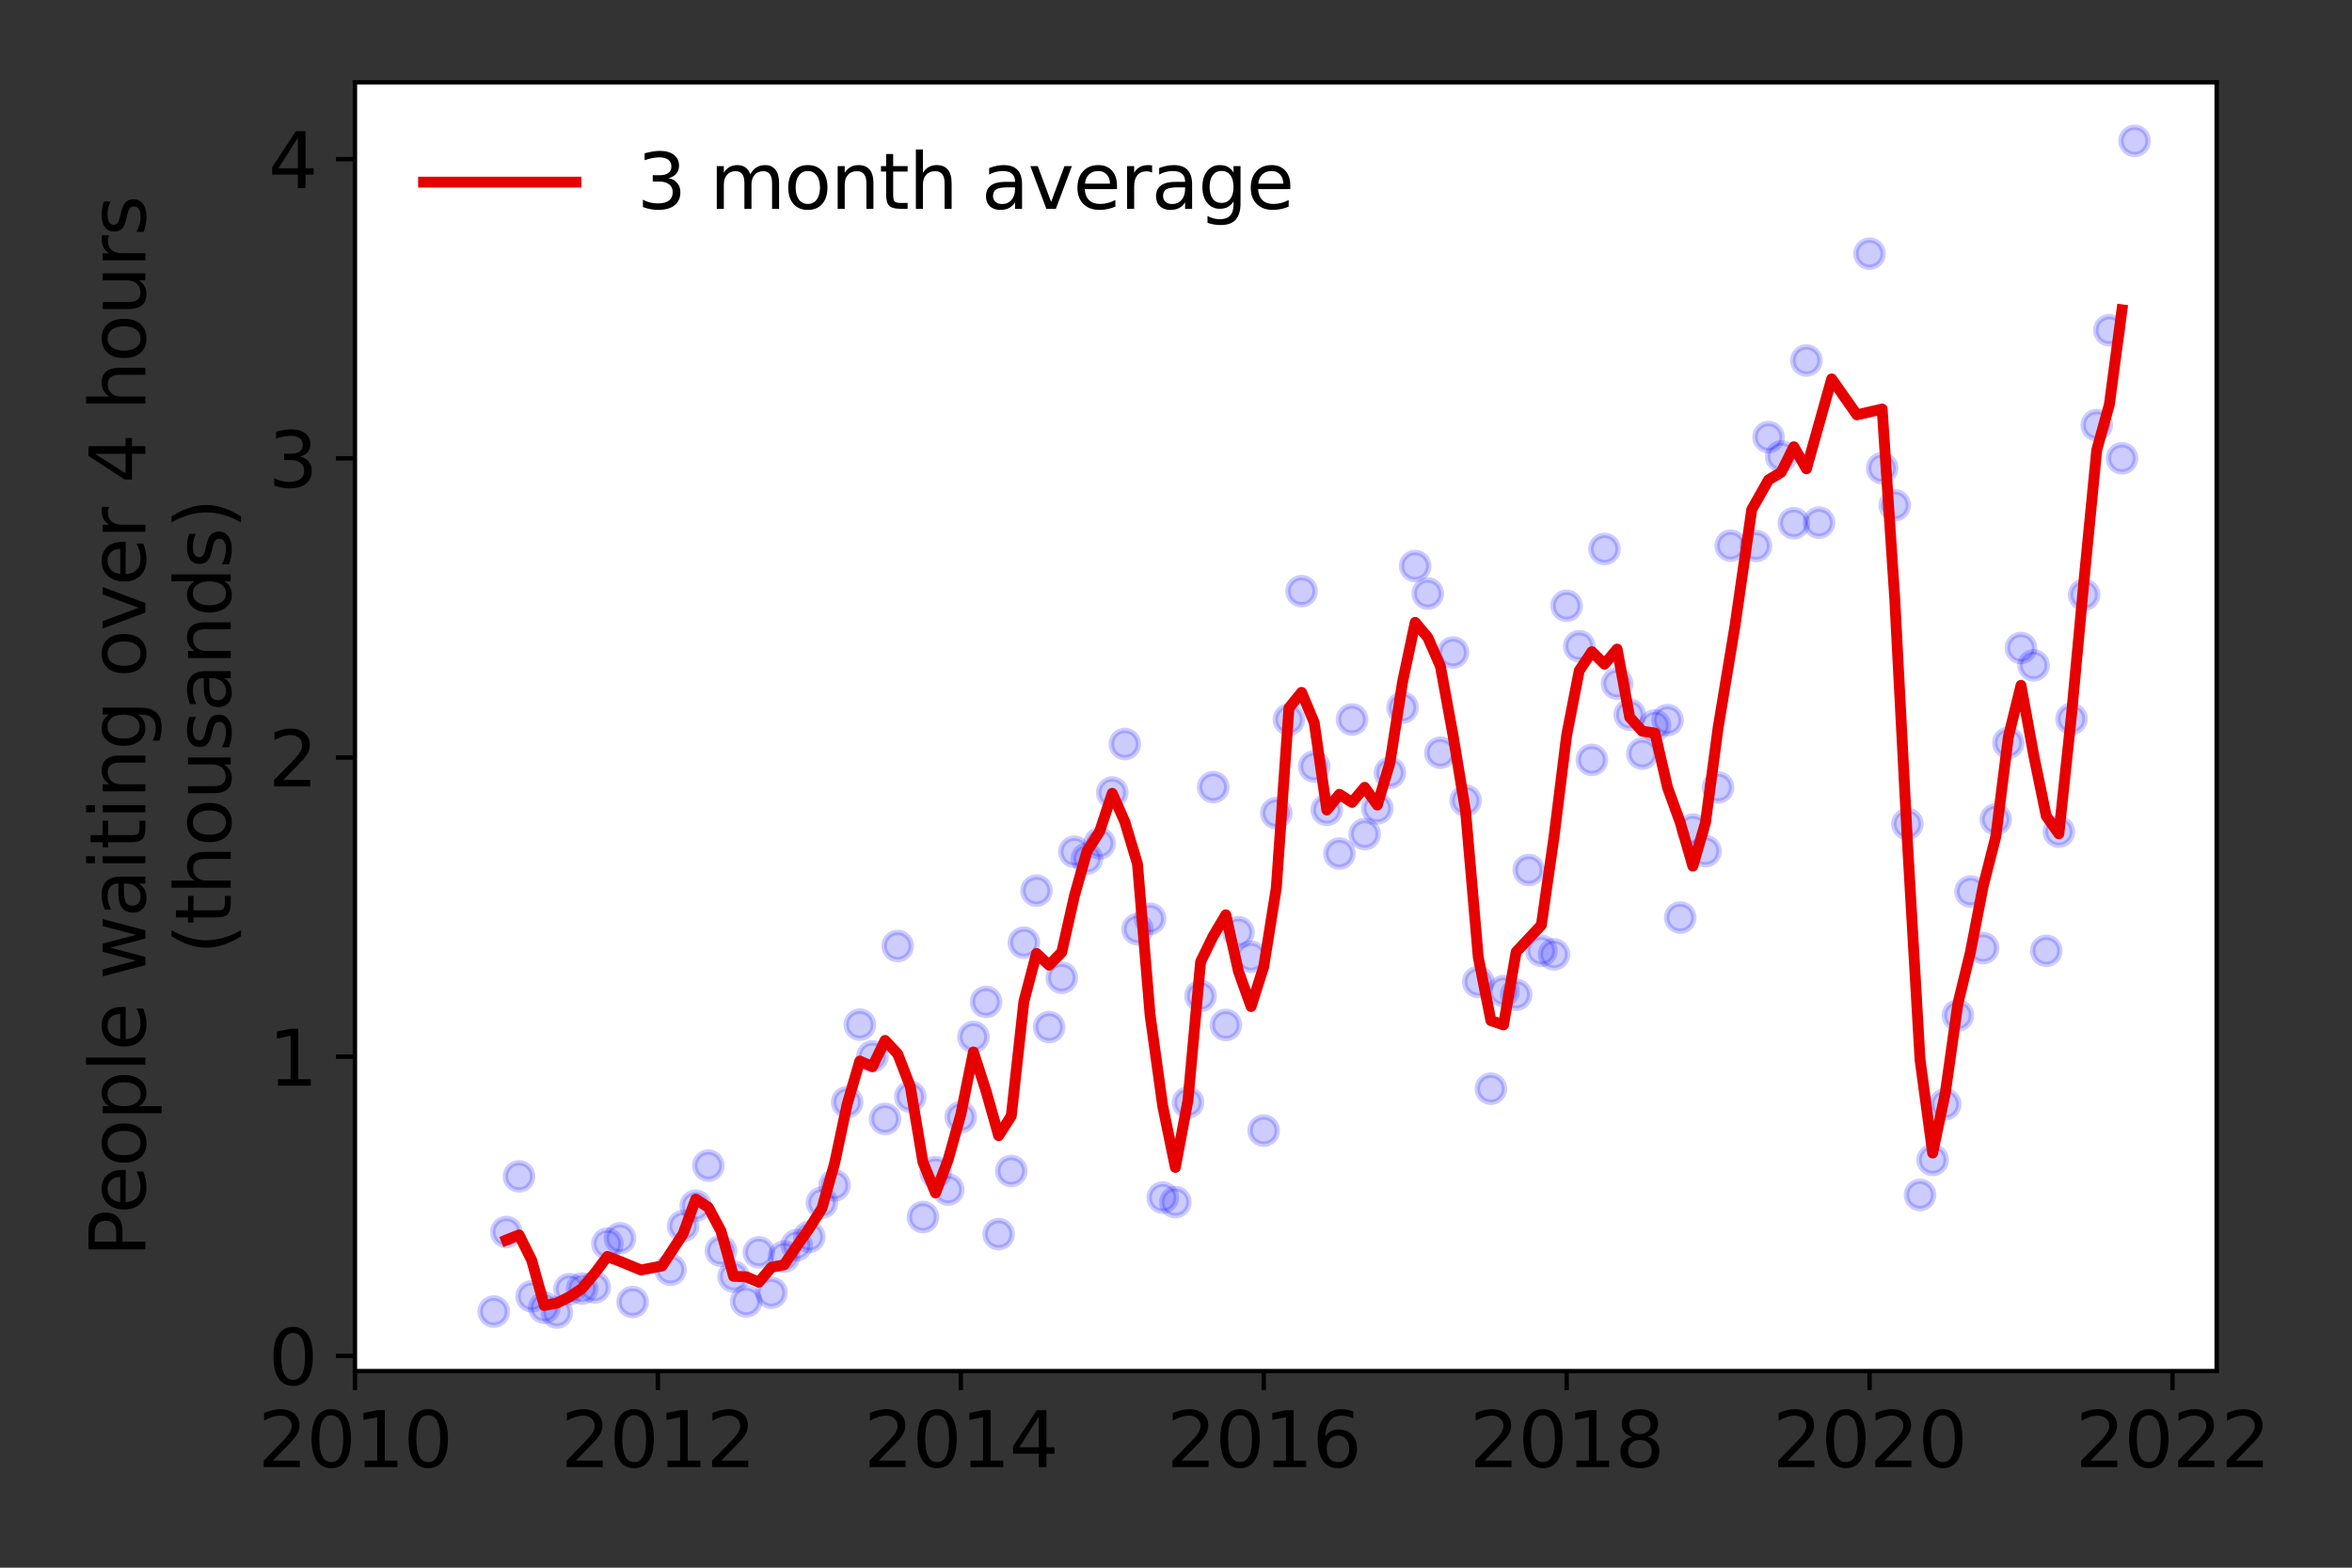 <?xml version="1.0" encoding="utf-8" standalone="no"?>
<!DOCTYPE svg PUBLIC "-//W3C//DTD SVG 1.1//EN"
  "http://www.w3.org/Graphics/SVG/1.1/DTD/svg11.dtd">
<svg height="288pt" version="1.1" viewBox="0 0 432 288" width="432pt" xmlns="http://www.w3.org/2000/svg" xmlns:xlink="http://www.w3.org/1999/xlink">
 <rect x="0" y="0" width="432" height="288" fill="#333333" stroke="none"/>
 <defs>
  <style type="text/css">*{stroke-linecap:butt;stroke-linejoin:round;}</style>
 </defs>
 <g id="figure_1">
  <g id="patch_1">
   <path d="M 0 288 
L 432 288 
L 432 0 
L 0 0 
z
" style="fill:none;"/>
  </g>
  <g id="axes_1">
   <g id="patch_2">
    <path d="M 65.195 251.88 
L 407.137 251.88 
L 407.137 15.12 
L 65.195 15.12 
z
" style="fill:#ffffff;"/>
   </g>
   <g id="matplotlib.axis_1">
    <g id="xtick_1">
     <g id="line2d_1">
      <defs>
       <path d="M 0 0 
L 0 3.5 
" id="mc96a4de706" style="stroke:#000000;stroke-width:0.8;"/>
      </defs>
      <g>
       <use style="stroke:#000000;stroke-width:0.8;" x="65.195" xlink:href="#mc96a4de706" y="251.88"/>
      </g>
     </g>
     <g id="text_1">
      <!-- 2010 -->
      <g transform="translate(47.38 269.518)scale(0.14 -0.14)">
       <defs>
        <path d="M 1228 531 
L 3431 531 
L 3431 0 
L 469 0 
L 469 531 
Q 828 903 1448 1529 
Q 2069 2156 2228 2338 
Q 2531 2678 2651 2914 
Q 2772 3150 2772 3378 
Q 2772 3750 2511 3984 
Q 2250 4219 1831 4219 
Q 1534 4219 1204 4116 
Q 875 4013 500 3803 
L 500 4441 
Q 881 4594 1212 4672 
Q 1544 4750 1819 4750 
Q 2544 4750 2975 4387 
Q 3406 4025 3406 3419 
Q 3406 3131 3298 2873 
Q 3191 2616 2906 2266 
Q 2828 2175 2409 1742 
Q 1991 1309 1228 531 
z
" id="DejaVuSans-32" transform="scale(0.016)"/>
        <path d="M 2034 4250 
Q 1547 4250 1301 3770 
Q 1056 3291 1056 2328 
Q 1056 1369 1301 889 
Q 1547 409 2034 409 
Q 2525 409 2770 889 
Q 3016 1369 3016 2328 
Q 3016 3291 2770 3770 
Q 2525 4250 2034 4250 
z
M 2034 4750 
Q 2819 4750 3233 4129 
Q 3647 3509 3647 2328 
Q 3647 1150 3233 529 
Q 2819 -91 2034 -91 
Q 1250 -91 836 529 
Q 422 1150 422 2328 
Q 422 3509 836 4129 
Q 1250 4750 2034 4750 
z
" id="DejaVuSans-30" transform="scale(0.016)"/>
        <path d="M 794 531 
L 1825 531 
L 1825 4091 
L 703 3866 
L 703 4441 
L 1819 4666 
L 2450 4666 
L 2450 531 
L 3481 531 
L 3481 0 
L 794 0 
L 794 531 
z
" id="DejaVuSans-31" transform="scale(0.016)"/>
       </defs>
       <use xlink:href="#DejaVuSans-32"/>
       <use x="63.623" xlink:href="#DejaVuSans-30"/>
       <use x="127.246" xlink:href="#DejaVuSans-31"/>
       <use x="190.869" xlink:href="#DejaVuSans-30"/>
      </g>
     </g>
    </g>
    <g id="xtick_2">
     <g id="line2d_2">
      <g>
       <use style="stroke:#000000;stroke-width:0.8;" x="120.833" xlink:href="#mc96a4de706" y="251.88"/>
      </g>
     </g>
     <g id="text_2">
      <!-- 2012 -->
      <g transform="translate(103.018 269.518)scale(0.14 -0.14)">
       <use xlink:href="#DejaVuSans-32"/>
       <use x="63.623" xlink:href="#DejaVuSans-30"/>
       <use x="127.246" xlink:href="#DejaVuSans-31"/>
       <use x="190.869" xlink:href="#DejaVuSans-32"/>
      </g>
     </g>
    </g>
    <g id="xtick_3">
     <g id="line2d_3">
      <g>
       <use style="stroke:#000000;stroke-width:0.8;" x="176.471" xlink:href="#mc96a4de706" y="251.88"/>
      </g>
     </g>
     <g id="text_3">
      <!-- 2014 -->
      <g transform="translate(158.656 269.518)scale(0.14 -0.14)">
       <defs>
        <path d="M 2419 4116 
L 825 1625 
L 2419 1625 
L 2419 4116 
z
M 2253 4666 
L 3047 4666 
L 3047 1625 
L 3713 1625 
L 3713 1100 
L 3047 1100 
L 3047 0 
L 2419 0 
L 2419 1100 
L 313 1100 
L 313 1709 
L 2253 4666 
z
" id="DejaVuSans-34" transform="scale(0.016)"/>
       </defs>
       <use xlink:href="#DejaVuSans-32"/>
       <use x="63.623" xlink:href="#DejaVuSans-30"/>
       <use x="127.246" xlink:href="#DejaVuSans-31"/>
       <use x="190.869" xlink:href="#DejaVuSans-34"/>
      </g>
     </g>
    </g>
    <g id="xtick_4">
     <g id="line2d_4">
      <g>
       <use style="stroke:#000000;stroke-width:0.8;" x="232.109" xlink:href="#mc96a4de706" y="251.88"/>
      </g>
     </g>
     <g id="text_4">
      <!-- 2016 -->
      <g transform="translate(214.294 269.518)scale(0.14 -0.14)">
       <defs>
        <path d="M 2113 2584 
Q 1688 2584 1439 2293 
Q 1191 2003 1191 1497 
Q 1191 994 1439 701 
Q 1688 409 2113 409 
Q 2538 409 2786 701 
Q 3034 994 3034 1497 
Q 3034 2003 2786 2293 
Q 2538 2584 2113 2584 
z
M 3366 4563 
L 3366 3988 
Q 3128 4100 2886 4159 
Q 2644 4219 2406 4219 
Q 1781 4219 1451 3797 
Q 1122 3375 1075 2522 
Q 1259 2794 1537 2939 
Q 1816 3084 2150 3084 
Q 2853 3084 3261 2657 
Q 3669 2231 3669 1497 
Q 3669 778 3244 343 
Q 2819 -91 2113 -91 
Q 1303 -91 875 529 
Q 447 1150 447 2328 
Q 447 3434 972 4092 
Q 1497 4750 2381 4750 
Q 2619 4750 2861 4703 
Q 3103 4656 3366 4563 
z
" id="DejaVuSans-36" transform="scale(0.016)"/>
       </defs>
       <use xlink:href="#DejaVuSans-32"/>
       <use x="63.623" xlink:href="#DejaVuSans-30"/>
       <use x="127.246" xlink:href="#DejaVuSans-31"/>
       <use x="190.869" xlink:href="#DejaVuSans-36"/>
      </g>
     </g>
    </g>
    <g id="xtick_5">
     <g id="line2d_5">
      <g>
       <use style="stroke:#000000;stroke-width:0.8;" x="287.747" xlink:href="#mc96a4de706" y="251.88"/>
      </g>
     </g>
     <g id="text_5">
      <!-- 2018 -->
      <g transform="translate(269.932 269.518)scale(0.14 -0.14)">
       <defs>
        <path d="M 2034 2216 
Q 1584 2216 1326 1975 
Q 1069 1734 1069 1313 
Q 1069 891 1326 650 
Q 1584 409 2034 409 
Q 2484 409 2743 651 
Q 3003 894 3003 1313 
Q 3003 1734 2745 1975 
Q 2488 2216 2034 2216 
z
M 1403 2484 
Q 997 2584 770 2862 
Q 544 3141 544 3541 
Q 544 4100 942 4425 
Q 1341 4750 2034 4750 
Q 2731 4750 3128 4425 
Q 3525 4100 3525 3541 
Q 3525 3141 3298 2862 
Q 3072 2584 2669 2484 
Q 3125 2378 3379 2068 
Q 3634 1759 3634 1313 
Q 3634 634 3220 271 
Q 2806 -91 2034 -91 
Q 1263 -91 848 271 
Q 434 634 434 1313 
Q 434 1759 690 2068 
Q 947 2378 1403 2484 
z
M 1172 3481 
Q 1172 3119 1398 2916 
Q 1625 2713 2034 2713 
Q 2441 2713 2670 2916 
Q 2900 3119 2900 3481 
Q 2900 3844 2670 4047 
Q 2441 4250 2034 4250 
Q 1625 4250 1398 4047 
Q 1172 3844 1172 3481 
z
" id="DejaVuSans-38" transform="scale(0.016)"/>
       </defs>
       <use xlink:href="#DejaVuSans-32"/>
       <use x="63.623" xlink:href="#DejaVuSans-30"/>
       <use x="127.246" xlink:href="#DejaVuSans-31"/>
       <use x="190.869" xlink:href="#DejaVuSans-38"/>
      </g>
     </g>
    </g>
    <g id="xtick_6">
     <g id="line2d_6">
      <g>
       <use style="stroke:#000000;stroke-width:0.8;" x="343.385" xlink:href="#mc96a4de706" y="251.88"/>
      </g>
     </g>
     <g id="text_6">
      <!-- 2020 -->
      <g transform="translate(325.57 269.518)scale(0.14 -0.14)">
       <use xlink:href="#DejaVuSans-32"/>
       <use x="63.623" xlink:href="#DejaVuSans-30"/>
       <use x="127.246" xlink:href="#DejaVuSans-32"/>
       <use x="190.869" xlink:href="#DejaVuSans-30"/>
      </g>
     </g>
    </g>
    <g id="xtick_7">
     <g id="line2d_7">
      <g>
       <use style="stroke:#000000;stroke-width:0.8;" x="399.023" xlink:href="#mc96a4de706" y="251.88"/>
      </g>
     </g>
     <g id="text_7">
      <!-- 2022 -->
      <g transform="translate(381.208 269.518)scale(0.14 -0.14)">
       <use xlink:href="#DejaVuSans-32"/>
       <use x="63.623" xlink:href="#DejaVuSans-30"/>
       <use x="127.246" xlink:href="#DejaVuSans-32"/>
       <use x="190.869" xlink:href="#DejaVuSans-32"/>
      </g>
     </g>
    </g>
   </g>
   <g id="matplotlib.axis_2">
    <g id="ytick_1">
     <g id="line2d_8">
      <defs>
       <path d="M 0 0 
L -3.5 0 
" id="m3f3f9d0e1a" style="stroke:#000000;stroke-width:0.8;"/>
      </defs>
      <g>
       <use style="stroke:#000000;stroke-width:0.8;" x="65.195" xlink:href="#m3f3f9d0e1a" y="249.088"/>
      </g>
     </g>
     <g id="text_8">
      <!-- 0 -->
      <g transform="translate(49.288 254.407)scale(0.14 -0.14)">
       <use xlink:href="#DejaVuSans-30"/>
      </g>
     </g>
    </g>
    <g id="ytick_2">
     <g id="line2d_9">
      <g>
       <use style="stroke:#000000;stroke-width:0.8;" x="65.195" xlink:href="#m3f3f9d0e1a" y="194.125"/>
      </g>
     </g>
     <g id="text_9">
      <!-- 1 -->
      <g transform="translate(49.288 199.443)scale(0.14 -0.14)">
       <use xlink:href="#DejaVuSans-31"/>
      </g>
     </g>
    </g>
    <g id="ytick_3">
     <g id="line2d_10">
      <g>
       <use style="stroke:#000000;stroke-width:0.8;" x="65.195" xlink:href="#m3f3f9d0e1a" y="139.161"/>
      </g>
     </g>
     <g id="text_10">
      <!-- 2 -->
      <g transform="translate(49.288 144.48)scale(0.14 -0.14)">
       <use xlink:href="#DejaVuSans-32"/>
      </g>
     </g>
    </g>
    <g id="ytick_4">
     <g id="line2d_11">
      <g>
       <use style="stroke:#000000;stroke-width:0.8;" x="65.195" xlink:href="#m3f3f9d0e1a" y="84.198"/>
      </g>
     </g>
     <g id="text_11">
      <!-- 3 -->
      <g transform="translate(49.288 89.517)scale(0.14 -0.14)">
       <defs>
        <path d="M 2597 2516 
Q 3050 2419 3304 2112 
Q 3559 1806 3559 1356 
Q 3559 666 3084 287 
Q 2609 -91 1734 -91 
Q 1441 -91 1130 -33 
Q 819 25 488 141 
L 488 750 
Q 750 597 1062 519 
Q 1375 441 1716 441 
Q 2309 441 2620 675 
Q 2931 909 2931 1356 
Q 2931 1769 2642 2001 
Q 2353 2234 1838 2234 
L 1294 2234 
L 1294 2753 
L 1863 2753 
Q 2328 2753 2575 2939 
Q 2822 3125 2822 3475 
Q 2822 3834 2567 4026 
Q 2313 4219 1838 4219 
Q 1578 4219 1281 4162 
Q 984 4106 628 3988 
L 628 4550 
Q 988 4650 1302 4700 
Q 1616 4750 1894 4750 
Q 2613 4750 3031 4423 
Q 3450 4097 3450 3541 
Q 3450 3153 3228 2886 
Q 3006 2619 2597 2516 
z
" id="DejaVuSans-33" transform="scale(0.016)"/>
       </defs>
       <use xlink:href="#DejaVuSans-33"/>
      </g>
     </g>
    </g>
    <g id="ytick_5">
     <g id="line2d_12">
      <g>
       <use style="stroke:#000000;stroke-width:0.8;" x="65.195" xlink:href="#m3f3f9d0e1a" y="29.235"/>
      </g>
     </g>
     <g id="text_12">
      <!-- 4 -->
      <g transform="translate(49.288 34.553)scale(0.14 -0.14)">
       <use xlink:href="#DejaVuSans-34"/>
      </g>
     </g>
    </g>
    <g id="text_13">
     <!-- People waiting over 4 hours -->
     <g transform="translate(26.699 230.925)rotate(-90)scale(0.14 -0.14)">
      <defs>
       <path d="M 1259 4147 
L 1259 2394 
L 2053 2394 
Q 2494 2394 2734 2622 
Q 2975 2850 2975 3272 
Q 2975 3691 2734 3919 
Q 2494 4147 2053 4147 
L 1259 4147 
z
M 628 4666 
L 2053 4666 
Q 2838 4666 3239 4311 
Q 3641 3956 3641 3272 
Q 3641 2581 3239 2228 
Q 2838 1875 2053 1875 
L 1259 1875 
L 1259 0 
L 628 0 
L 628 4666 
z
" id="DejaVuSans-50" transform="scale(0.016)"/>
       <path d="M 3597 1894 
L 3597 1613 
L 953 1613 
Q 991 1019 1311 708 
Q 1631 397 2203 397 
Q 2534 397 2845 478 
Q 3156 559 3463 722 
L 3463 178 
Q 3153 47 2828 -22 
Q 2503 -91 2169 -91 
Q 1331 -91 842 396 
Q 353 884 353 1716 
Q 353 2575 817 3079 
Q 1281 3584 2069 3584 
Q 2775 3584 3186 3129 
Q 3597 2675 3597 1894 
z
M 3022 2063 
Q 3016 2534 2758 2815 
Q 2500 3097 2075 3097 
Q 1594 3097 1305 2825 
Q 1016 2553 972 2059 
L 3022 2063 
z
" id="DejaVuSans-65" transform="scale(0.016)"/>
       <path d="M 1959 3097 
Q 1497 3097 1228 2736 
Q 959 2375 959 1747 
Q 959 1119 1226 758 
Q 1494 397 1959 397 
Q 2419 397 2687 759 
Q 2956 1122 2956 1747 
Q 2956 2369 2687 2733 
Q 2419 3097 1959 3097 
z
M 1959 3584 
Q 2709 3584 3137 3096 
Q 3566 2609 3566 1747 
Q 3566 888 3137 398 
Q 2709 -91 1959 -91 
Q 1206 -91 779 398 
Q 353 888 353 1747 
Q 353 2609 779 3096 
Q 1206 3584 1959 3584 
z
" id="DejaVuSans-6f" transform="scale(0.016)"/>
       <path d="M 1159 525 
L 1159 -1331 
L 581 -1331 
L 581 3500 
L 1159 3500 
L 1159 2969 
Q 1341 3281 1617 3432 
Q 1894 3584 2278 3584 
Q 2916 3584 3314 3078 
Q 3713 2572 3713 1747 
Q 3713 922 3314 415 
Q 2916 -91 2278 -91 
Q 1894 -91 1617 61 
Q 1341 213 1159 525 
z
M 3116 1747 
Q 3116 2381 2855 2742 
Q 2594 3103 2138 3103 
Q 1681 3103 1420 2742 
Q 1159 2381 1159 1747 
Q 1159 1113 1420 752 
Q 1681 391 2138 391 
Q 2594 391 2855 752 
Q 3116 1113 3116 1747 
z
" id="DejaVuSans-70" transform="scale(0.016)"/>
       <path d="M 603 4863 
L 1178 4863 
L 1178 0 
L 603 0 
L 603 4863 
z
" id="DejaVuSans-6c" transform="scale(0.016)"/>
       <path id="DejaVuSans-20" transform="scale(0.016)"/>
       <path d="M 269 3500 
L 844 3500 
L 1563 769 
L 2278 3500 
L 2956 3500 
L 3675 769 
L 4391 3500 
L 4966 3500 
L 4050 0 
L 3372 0 
L 2619 2869 
L 1863 0 
L 1184 0 
L 269 3500 
z
" id="DejaVuSans-77" transform="scale(0.016)"/>
       <path d="M 2194 1759 
Q 1497 1759 1228 1600 
Q 959 1441 959 1056 
Q 959 750 1161 570 
Q 1363 391 1709 391 
Q 2188 391 2477 730 
Q 2766 1069 2766 1631 
L 2766 1759 
L 2194 1759 
z
M 3341 1997 
L 3341 0 
L 2766 0 
L 2766 531 
Q 2569 213 2275 61 
Q 1981 -91 1556 -91 
Q 1019 -91 701 211 
Q 384 513 384 1019 
Q 384 1609 779 1909 
Q 1175 2209 1959 2209 
L 2766 2209 
L 2766 2266 
Q 2766 2663 2505 2880 
Q 2244 3097 1772 3097 
Q 1472 3097 1187 3025 
Q 903 2953 641 2809 
L 641 3341 
Q 956 3463 1253 3523 
Q 1550 3584 1831 3584 
Q 2591 3584 2966 3190 
Q 3341 2797 3341 1997 
z
" id="DejaVuSans-61" transform="scale(0.016)"/>
       <path d="M 603 3500 
L 1178 3500 
L 1178 0 
L 603 0 
L 603 3500 
z
M 603 4863 
L 1178 4863 
L 1178 4134 
L 603 4134 
L 603 4863 
z
" id="DejaVuSans-69" transform="scale(0.016)"/>
       <path d="M 1172 4494 
L 1172 3500 
L 2356 3500 
L 2356 3053 
L 1172 3053 
L 1172 1153 
Q 1172 725 1289 603 
Q 1406 481 1766 481 
L 2356 481 
L 2356 0 
L 1766 0 
Q 1100 0 847 248 
Q 594 497 594 1153 
L 594 3053 
L 172 3053 
L 172 3500 
L 594 3500 
L 594 4494 
L 1172 4494 
z
" id="DejaVuSans-74" transform="scale(0.016)"/>
       <path d="M 3513 2113 
L 3513 0 
L 2938 0 
L 2938 2094 
Q 2938 2591 2744 2837 
Q 2550 3084 2163 3084 
Q 1697 3084 1428 2787 
Q 1159 2491 1159 1978 
L 1159 0 
L 581 0 
L 581 3500 
L 1159 3500 
L 1159 2956 
Q 1366 3272 1645 3428 
Q 1925 3584 2291 3584 
Q 2894 3584 3203 3211 
Q 3513 2838 3513 2113 
z
" id="DejaVuSans-6e" transform="scale(0.016)"/>
       <path d="M 2906 1791 
Q 2906 2416 2648 2759 
Q 2391 3103 1925 3103 
Q 1463 3103 1205 2759 
Q 947 2416 947 1791 
Q 947 1169 1205 825 
Q 1463 481 1925 481 
Q 2391 481 2648 825 
Q 2906 1169 2906 1791 
z
M 3481 434 
Q 3481 -459 3084 -895 
Q 2688 -1331 1869 -1331 
Q 1566 -1331 1297 -1286 
Q 1028 -1241 775 -1147 
L 775 -588 
Q 1028 -725 1275 -790 
Q 1522 -856 1778 -856 
Q 2344 -856 2625 -561 
Q 2906 -266 2906 331 
L 2906 616 
Q 2728 306 2450 153 
Q 2172 0 1784 0 
Q 1141 0 747 490 
Q 353 981 353 1791 
Q 353 2603 747 3093 
Q 1141 3584 1784 3584 
Q 2172 3584 2450 3431 
Q 2728 3278 2906 2969 
L 2906 3500 
L 3481 3500 
L 3481 434 
z
" id="DejaVuSans-67" transform="scale(0.016)"/>
       <path d="M 191 3500 
L 800 3500 
L 1894 563 
L 2988 3500 
L 3597 3500 
L 2284 0 
L 1503 0 
L 191 3500 
z
" id="DejaVuSans-76" transform="scale(0.016)"/>
       <path d="M 2631 2963 
Q 2534 3019 2420 3045 
Q 2306 3072 2169 3072 
Q 1681 3072 1420 2755 
Q 1159 2438 1159 1844 
L 1159 0 
L 581 0 
L 581 3500 
L 1159 3500 
L 1159 2956 
Q 1341 3275 1631 3429 
Q 1922 3584 2338 3584 
Q 2397 3584 2469 3576 
Q 2541 3569 2628 3553 
L 2631 2963 
z
" id="DejaVuSans-72" transform="scale(0.016)"/>
       <path d="M 3513 2113 
L 3513 0 
L 2938 0 
L 2938 2094 
Q 2938 2591 2744 2837 
Q 2550 3084 2163 3084 
Q 1697 3084 1428 2787 
Q 1159 2491 1159 1978 
L 1159 0 
L 581 0 
L 581 4863 
L 1159 4863 
L 1159 2956 
Q 1366 3272 1645 3428 
Q 1925 3584 2291 3584 
Q 2894 3584 3203 3211 
Q 3513 2838 3513 2113 
z
" id="DejaVuSans-68" transform="scale(0.016)"/>
       <path d="M 544 1381 
L 544 3500 
L 1119 3500 
L 1119 1403 
Q 1119 906 1312 657 
Q 1506 409 1894 409 
Q 2359 409 2629 706 
Q 2900 1003 2900 1516 
L 2900 3500 
L 3475 3500 
L 3475 0 
L 2900 0 
L 2900 538 
Q 2691 219 2414 64 
Q 2138 -91 1772 -91 
Q 1169 -91 856 284 
Q 544 659 544 1381 
z
M 1991 3584 
L 1991 3584 
z
" id="DejaVuSans-75" transform="scale(0.016)"/>
       <path d="M 2834 3397 
L 2834 2853 
Q 2591 2978 2328 3040 
Q 2066 3103 1784 3103 
Q 1356 3103 1142 2972 
Q 928 2841 928 2578 
Q 928 2378 1081 2264 
Q 1234 2150 1697 2047 
L 1894 2003 
Q 2506 1872 2764 1633 
Q 3022 1394 3022 966 
Q 3022 478 2636 193 
Q 2250 -91 1575 -91 
Q 1294 -91 989 -36 
Q 684 19 347 128 
L 347 722 
Q 666 556 975 473 
Q 1284 391 1588 391 
Q 1994 391 2212 530 
Q 2431 669 2431 922 
Q 2431 1156 2273 1281 
Q 2116 1406 1581 1522 
L 1381 1569 
Q 847 1681 609 1914 
Q 372 2147 372 2553 
Q 372 3047 722 3315 
Q 1072 3584 1716 3584 
Q 2034 3584 2315 3537 
Q 2597 3491 2834 3397 
z
" id="DejaVuSans-73" transform="scale(0.016)"/>
      </defs>
      <use xlink:href="#DejaVuSans-50"/>
      <use x="56.678" xlink:href="#DejaVuSans-65"/>
      <use x="118.201" xlink:href="#DejaVuSans-6f"/>
      <use x="179.383" xlink:href="#DejaVuSans-70"/>
      <use x="242.859" xlink:href="#DejaVuSans-6c"/>
      <use x="270.643" xlink:href="#DejaVuSans-65"/>
      <use x="332.166" xlink:href="#DejaVuSans-20"/>
      <use x="363.953" xlink:href="#DejaVuSans-77"/>
      <use x="445.74" xlink:href="#DejaVuSans-61"/>
      <use x="507.02" xlink:href="#DejaVuSans-69"/>
      <use x="534.803" xlink:href="#DejaVuSans-74"/>
      <use x="574.012" xlink:href="#DejaVuSans-69"/>
      <use x="601.795" xlink:href="#DejaVuSans-6e"/>
      <use x="665.174" xlink:href="#DejaVuSans-67"/>
      <use x="728.65" xlink:href="#DejaVuSans-20"/>
      <use x="760.438" xlink:href="#DejaVuSans-6f"/>
      <use x="821.619" xlink:href="#DejaVuSans-76"/>
      <use x="880.799" xlink:href="#DejaVuSans-65"/>
      <use x="942.322" xlink:href="#DejaVuSans-72"/>
      <use x="983.436" xlink:href="#DejaVuSans-20"/>
      <use x="1015.223" xlink:href="#DejaVuSans-34"/>
      <use x="1078.846" xlink:href="#DejaVuSans-20"/>
      <use x="1110.633" xlink:href="#DejaVuSans-68"/>
      <use x="1174.012" xlink:href="#DejaVuSans-6f"/>
      <use x="1235.193" xlink:href="#DejaVuSans-75"/>
      <use x="1298.572" xlink:href="#DejaVuSans-72"/>
      <use x="1339.686" xlink:href="#DejaVuSans-73"/>
     </g>
     <!-- (thousands) -->
     <g transform="translate(42.376 175.325)rotate(-90)scale(0.14 -0.14)">
      <defs>
       <path d="M 1984 4856 
Q 1566 4138 1362 3434 
Q 1159 2731 1159 2009 
Q 1159 1288 1364 580 
Q 1569 -128 1984 -844 
L 1484 -844 
Q 1016 -109 783 600 
Q 550 1309 550 2009 
Q 550 2706 781 3412 
Q 1013 4119 1484 4856 
L 1984 4856 
z
" id="DejaVuSans-28" transform="scale(0.016)"/>
       <path d="M 2906 2969 
L 2906 4863 
L 3481 4863 
L 3481 0 
L 2906 0 
L 2906 525 
Q 2725 213 2448 61 
Q 2172 -91 1784 -91 
Q 1150 -91 751 415 
Q 353 922 353 1747 
Q 353 2572 751 3078 
Q 1150 3584 1784 3584 
Q 2172 3584 2448 3432 
Q 2725 3281 2906 2969 
z
M 947 1747 
Q 947 1113 1208 752 
Q 1469 391 1925 391 
Q 2381 391 2643 752 
Q 2906 1113 2906 1747 
Q 2906 2381 2643 2742 
Q 2381 3103 1925 3103 
Q 1469 3103 1208 2742 
Q 947 2381 947 1747 
z
" id="DejaVuSans-64" transform="scale(0.016)"/>
       <path d="M 513 4856 
L 1013 4856 
Q 1481 4119 1714 3412 
Q 1947 2706 1947 2009 
Q 1947 1309 1714 600 
Q 1481 -109 1013 -844 
L 513 -844 
Q 928 -128 1133 580 
Q 1338 1288 1338 2009 
Q 1338 2731 1133 3434 
Q 928 4138 513 4856 
z
" id="DejaVuSans-29" transform="scale(0.016)"/>
      </defs>
      <use xlink:href="#DejaVuSans-28"/>
      <use x="39.014" xlink:href="#DejaVuSans-74"/>
      <use x="78.223" xlink:href="#DejaVuSans-68"/>
      <use x="141.602" xlink:href="#DejaVuSans-6f"/>
      <use x="202.783" xlink:href="#DejaVuSans-75"/>
      <use x="266.162" xlink:href="#DejaVuSans-73"/>
      <use x="318.262" xlink:href="#DejaVuSans-61"/>
      <use x="379.541" xlink:href="#DejaVuSans-6e"/>
      <use x="442.92" xlink:href="#DejaVuSans-64"/>
      <use x="506.396" xlink:href="#DejaVuSans-73"/>
      <use x="558.496" xlink:href="#DejaVuSans-29"/>
     </g>
    </g>
   </g>
   <g id="line2d_13">
    <defs>
     <path d="M 0 2.5 
C 0.663 2.5 1.299 2.237 1.768 1.768 
C 2.237 1.299 2.5 0.663 2.5 0 
C 2.5 -0.663 2.237 -1.299 1.768 -1.768 
C 1.299 -2.237 0.663 -2.5 0 -2.5 
C -0.663 -2.5 -1.299 -2.237 -1.768 -1.768 
C -2.237 -1.299 -2.5 -0.663 -2.5 0 
C -2.5 0.663 -2.237 1.299 -1.768 1.768 
C -1.299 2.237 -0.663 2.5 0 2.5 
z
" id="mab13089542" style="stroke:#0000ff;stroke-opacity:0.2;"/>
    </defs>
    <g clip-path="url(#p965cd5ead7)">
     <use style="fill:#0000ff;fill-opacity:0.2;stroke:#0000ff;stroke-opacity:0.2;" x="392.068" xlink:href="#mab13089542" y="25.882"/>
     <use style="fill:#0000ff;fill-opacity:0.2;stroke:#0000ff;stroke-opacity:0.2;" x="389.75" xlink:href="#mab13089542" y="84.198"/>
     <use style="fill:#0000ff;fill-opacity:0.2;stroke:#0000ff;stroke-opacity:0.2;" x="387.432" xlink:href="#mab13089542" y="60.674"/>
     <use style="fill:#0000ff;fill-opacity:0.2;stroke:#0000ff;stroke-opacity:0.2;" x="385.114" xlink:href="#mab13089542" y="78.097"/>
     <use style="fill:#0000ff;fill-opacity:0.2;stroke:#0000ff;stroke-opacity:0.2;" x="382.795" xlink:href="#mab13089542" y="109.261"/>
     <use style="fill:#0000ff;fill-opacity:0.2;stroke:#0000ff;stroke-opacity:0.2;" x="380.477" xlink:href="#mab13089542" y="132.071"/>
     <use style="fill:#0000ff;fill-opacity:0.2;stroke:#0000ff;stroke-opacity:0.2;" x="378.159" xlink:href="#mab13089542" y="152.792"/>
     <use style="fill:#0000ff;fill-opacity:0.2;stroke:#0000ff;stroke-opacity:0.2;" x="375.841" xlink:href="#mab13089542" y="174.668"/>
     <use style="fill:#0000ff;fill-opacity:0.2;stroke:#0000ff;stroke-opacity:0.2;" x="373.522" xlink:href="#mab13089542" y="122.233"/>
     <use style="fill:#0000ff;fill-opacity:0.2;stroke:#0000ff;stroke-opacity:0.2;" x="371.204" xlink:href="#mab13089542" y="119.045"/>
     <use style="fill:#0000ff;fill-opacity:0.2;stroke:#0000ff;stroke-opacity:0.2;" x="368.886" xlink:href="#mab13089542" y="136.468"/>
     <use style="fill:#0000ff;fill-opacity:0.2;stroke:#0000ff;stroke-opacity:0.2;" x="366.568" xlink:href="#mab13089542" y="150.539"/>
     <use style="fill:#0000ff;fill-opacity:0.2;stroke:#0000ff;stroke-opacity:0.2;" x="364.249" xlink:href="#mab13089542" y="174.173"/>
     <use style="fill:#0000ff;fill-opacity:0.2;stroke:#0000ff;stroke-opacity:0.2;" x="361.931" xlink:href="#mab13089542" y="163.785"/>
     <use style="fill:#0000ff;fill-opacity:0.2;stroke:#0000ff;stroke-opacity:0.2;" x="359.613" xlink:href="#mab13089542" y="186.54"/>
     <use style="fill:#0000ff;fill-opacity:0.2;stroke:#0000ff;stroke-opacity:0.2;" x="357.295" xlink:href="#mab13089542" y="202.864"/>
     <use style="fill:#0000ff;fill-opacity:0.2;stroke:#0000ff;stroke-opacity:0.2;" x="354.976" xlink:href="#mab13089542" y="213.087"/>
     <use style="fill:#0000ff;fill-opacity:0.2;stroke:#0000ff;stroke-opacity:0.2;" x="352.658" xlink:href="#mab13089542" y="219.518"/>
     <use style="fill:#0000ff;fill-opacity:0.2;stroke:#0000ff;stroke-opacity:0.2;" x="350.34" xlink:href="#mab13089542" y="151.363"/>
     <use style="fill:#0000ff;fill-opacity:0.2;stroke:#0000ff;stroke-opacity:0.2;" x="348.022" xlink:href="#mab13089542" y="92.827"/>
     <use style="fill:#0000ff;fill-opacity:0.2;stroke:#0000ff;stroke-opacity:0.2;" x="345.703" xlink:href="#mab13089542" y="86.012"/>
     <use style="fill:#0000ff;fill-opacity:0.2;stroke:#0000ff;stroke-opacity:0.2;" x="343.385" xlink:href="#mab13089542" y="46.603"/>
     <use style="fill:#0000ff;fill-opacity:0.2;stroke:#0000ff;stroke-opacity:0.2;" x="334.112" xlink:href="#mab13089542" y="96.015"/>
     <use style="fill:#0000ff;fill-opacity:0.2;stroke:#0000ff;stroke-opacity:0.2;" x="331.794" xlink:href="#mab13089542" y="66.225"/>
     <use style="fill:#0000ff;fill-opacity:0.2;stroke:#0000ff;stroke-opacity:0.2;" x="329.476" xlink:href="#mab13089542" y="96.125"/>
     <use style="fill:#0000ff;fill-opacity:0.2;stroke:#0000ff;stroke-opacity:0.2;" x="327.157" xlink:href="#mab13089542" y="83.868"/>
     <use style="fill:#0000ff;fill-opacity:0.2;stroke:#0000ff;stroke-opacity:0.2;" x="324.839" xlink:href="#mab13089542" y="80.296"/>
     <use style="fill:#0000ff;fill-opacity:0.2;stroke:#0000ff;stroke-opacity:0.2;" x="322.521" xlink:href="#mab13089542" y="100.302"/>
     <use style="fill:#0000ff;fill-opacity:0.2;stroke:#0000ff;stroke-opacity:0.2;" x="317.884" xlink:href="#mab13089542" y="100.247"/>
     <use style="fill:#0000ff;fill-opacity:0.2;stroke:#0000ff;stroke-opacity:0.2;" x="315.566" xlink:href="#mab13089542" y="144.658"/>
     <use style="fill:#0000ff;fill-opacity:0.2;stroke:#0000ff;stroke-opacity:0.2;" x="313.248" xlink:href="#mab13089542" y="156.365"/>
     <use style="fill:#0000ff;fill-opacity:0.2;stroke:#0000ff;stroke-opacity:0.2;" x="310.93" xlink:href="#mab13089542" y="152.407"/>
     <use style="fill:#0000ff;fill-opacity:0.2;stroke:#0000ff;stroke-opacity:0.2;" x="308.611" xlink:href="#mab13089542" y="168.567"/>
     <use style="fill:#0000ff;fill-opacity:0.2;stroke:#0000ff;stroke-opacity:0.2;" x="306.293" xlink:href="#mab13089542" y="132.291"/>
     <use style="fill:#0000ff;fill-opacity:0.2;stroke:#0000ff;stroke-opacity:0.2;" x="303.975" xlink:href="#mab13089542" y="133.28"/>
     <use style="fill:#0000ff;fill-opacity:0.2;stroke:#0000ff;stroke-opacity:0.2;" x="301.657" xlink:href="#mab13089542" y="138.447"/>
     <use style="fill:#0000ff;fill-opacity:0.2;stroke:#0000ff;stroke-opacity:0.2;" x="299.338" xlink:href="#mab13089542" y="131.301"/>
     <use style="fill:#0000ff;fill-opacity:0.2;stroke:#0000ff;stroke-opacity:0.2;" x="297.02" xlink:href="#mab13089542" y="125.585"/>
     <use style="fill:#0000ff;fill-opacity:0.2;stroke:#0000ff;stroke-opacity:0.2;" x="294.702" xlink:href="#mab13089542" y="100.852"/>
     <use style="fill:#0000ff;fill-opacity:0.2;stroke:#0000ff;stroke-opacity:0.2;" x="292.384" xlink:href="#mab13089542" y="139.601"/>
     <use style="fill:#0000ff;fill-opacity:0.2;stroke:#0000ff;stroke-opacity:0.2;" x="290.065" xlink:href="#mab13089542" y="118.715"/>
     <use style="fill:#0000ff;fill-opacity:0.2;stroke:#0000ff;stroke-opacity:0.2;" x="287.747" xlink:href="#mab13089542" y="111.295"/>
     <use style="fill:#0000ff;fill-opacity:0.2;stroke:#0000ff;stroke-opacity:0.2;" x="285.429" xlink:href="#mab13089542" y="175.327"/>
     <use style="fill:#0000ff;fill-opacity:0.2;stroke:#0000ff;stroke-opacity:0.2;" x="283.111" xlink:href="#mab13089542" y="174.668"/>
     <use style="fill:#0000ff;fill-opacity:0.2;stroke:#0000ff;stroke-opacity:0.2;" x="280.792" xlink:href="#mab13089542" y="159.827"/>
     <use style="fill:#0000ff;fill-opacity:0.2;stroke:#0000ff;stroke-opacity:0.2;" x="278.474" xlink:href="#mab13089542" y="182.747"/>
     <use style="fill:#0000ff;fill-opacity:0.2;stroke:#0000ff;stroke-opacity:0.2;" x="276.156" xlink:href="#mab13089542" y="182.088"/>
     <use style="fill:#0000ff;fill-opacity:0.2;stroke:#0000ff;stroke-opacity:0.2;" x="273.838" xlink:href="#mab13089542" y="200.006"/>
     <use style="fill:#0000ff;fill-opacity:0.2;stroke:#0000ff;stroke-opacity:0.2;" x="271.519" xlink:href="#mab13089542" y="180.384"/>
     <use style="fill:#0000ff;fill-opacity:0.2;stroke:#0000ff;stroke-opacity:0.2;" x="269.201" xlink:href="#mab13089542" y="147.076"/>
     <use style="fill:#0000ff;fill-opacity:0.2;stroke:#0000ff;stroke-opacity:0.2;" x="266.883" xlink:href="#mab13089542" y="119.869"/>
     <use style="fill:#0000ff;fill-opacity:0.2;stroke:#0000ff;stroke-opacity:0.2;" x="264.565" xlink:href="#mab13089542" y="138.282"/>
     <use style="fill:#0000ff;fill-opacity:0.2;stroke:#0000ff;stroke-opacity:0.2;" x="262.246" xlink:href="#mab13089542" y="109.041"/>
     <use style="fill:#0000ff;fill-opacity:0.2;stroke:#0000ff;stroke-opacity:0.2;" x="259.928" xlink:href="#mab13089542" y="103.985"/>
     <use style="fill:#0000ff;fill-opacity:0.2;stroke:#0000ff;stroke-opacity:0.2;" x="257.61" xlink:href="#mab13089542" y="129.982"/>
     <use style="fill:#0000ff;fill-opacity:0.2;stroke:#0000ff;stroke-opacity:0.2;" x="255.292" xlink:href="#mab13089542" y="141.964"/>
     <use style="fill:#0000ff;fill-opacity:0.2;stroke:#0000ff;stroke-opacity:0.2;" x="252.973" xlink:href="#mab13089542" y="148.505"/>
     <use style="fill:#0000ff;fill-opacity:0.2;stroke:#0000ff;stroke-opacity:0.2;" x="250.655" xlink:href="#mab13089542" y="153.232"/>
     <use style="fill:#0000ff;fill-opacity:0.2;stroke:#0000ff;stroke-opacity:0.2;" x="248.337" xlink:href="#mab13089542" y="132.181"/>
     <use style="fill:#0000ff;fill-opacity:0.2;stroke:#0000ff;stroke-opacity:0.2;" x="246.019" xlink:href="#mab13089542" y="156.804"/>
     <use style="fill:#0000ff;fill-opacity:0.2;stroke:#0000ff;stroke-opacity:0.2;" x="243.7" xlink:href="#mab13089542" y="148.78"/>
     <use style="fill:#0000ff;fill-opacity:0.2;stroke:#0000ff;stroke-opacity:0.2;" x="241.382" xlink:href="#mab13089542" y="140.81"/>
     <use style="fill:#0000ff;fill-opacity:0.2;stroke:#0000ff;stroke-opacity:0.2;" x="239.064" xlink:href="#mab13089542" y="108.602"/>
     <use style="fill:#0000ff;fill-opacity:0.2;stroke:#0000ff;stroke-opacity:0.2;" x="236.746" xlink:href="#mab13089542" y="132.181"/>
     <use style="fill:#0000ff;fill-opacity:0.2;stroke:#0000ff;stroke-opacity:0.2;" x="234.427" xlink:href="#mab13089542" y="149.384"/>
     <use style="fill:#0000ff;fill-opacity:0.2;stroke:#0000ff;stroke-opacity:0.2;" x="232.109" xlink:href="#mab13089542" y="207.7"/>
     <use style="fill:#0000ff;fill-opacity:0.2;stroke:#0000ff;stroke-opacity:0.2;" x="229.791" xlink:href="#mab13089542" y="175.767"/>
     <use style="fill:#0000ff;fill-opacity:0.2;stroke:#0000ff;stroke-opacity:0.2;" x="227.473" xlink:href="#mab13089542" y="171.26"/>
     <use style="fill:#0000ff;fill-opacity:0.2;stroke:#0000ff;stroke-opacity:0.2;" x="225.154" xlink:href="#mab13089542" y="188.298"/>
     <use style="fill:#0000ff;fill-opacity:0.2;stroke:#0000ff;stroke-opacity:0.2;" x="222.836" xlink:href="#mab13089542" y="144.603"/>
     <use style="fill:#0000ff;fill-opacity:0.2;stroke:#0000ff;stroke-opacity:0.2;" x="220.518" xlink:href="#mab13089542" y="182.967"/>
     <use style="fill:#0000ff;fill-opacity:0.2;stroke:#0000ff;stroke-opacity:0.2;" x="218.2" xlink:href="#mab13089542" y="202.534"/>
     <use style="fill:#0000ff;fill-opacity:0.2;stroke:#0000ff;stroke-opacity:0.2;" x="215.881" xlink:href="#mab13089542" y="220.837"/>
     <use style="fill:#0000ff;fill-opacity:0.2;stroke:#0000ff;stroke-opacity:0.2;" x="213.563" xlink:href="#mab13089542" y="220.012"/>
     <use style="fill:#0000ff;fill-opacity:0.2;stroke:#0000ff;stroke-opacity:0.2;" x="211.245" xlink:href="#mab13089542" y="168.786"/>
     <use style="fill:#0000ff;fill-opacity:0.2;stroke:#0000ff;stroke-opacity:0.2;" x="208.927" xlink:href="#mab13089542" y="170.71"/>
     <use style="fill:#0000ff;fill-opacity:0.2;stroke:#0000ff;stroke-opacity:0.2;" x="206.608" xlink:href="#mab13089542" y="136.688"/>
     <use style="fill:#0000ff;fill-opacity:0.2;stroke:#0000ff;stroke-opacity:0.2;" x="204.29" xlink:href="#mab13089542" y="145.592"/>
     <use style="fill:#0000ff;fill-opacity:0.2;stroke:#0000ff;stroke-opacity:0.2;" x="201.972" xlink:href="#mab13089542" y="154.936"/>
     <use style="fill:#0000ff;fill-opacity:0.2;stroke:#0000ff;stroke-opacity:0.2;" x="199.654" xlink:href="#mab13089542" y="157.739"/>
     <use style="fill:#0000ff;fill-opacity:0.2;stroke:#0000ff;stroke-opacity:0.2;" x="197.335" xlink:href="#mab13089542" y="156.475"/>
     <use style="fill:#0000ff;fill-opacity:0.2;stroke:#0000ff;stroke-opacity:0.2;" x="195.017" xlink:href="#mab13089542" y="179.614"/>
     <use style="fill:#0000ff;fill-opacity:0.2;stroke:#0000ff;stroke-opacity:0.2;" x="192.699" xlink:href="#mab13089542" y="188.683"/>
     <use style="fill:#0000ff;fill-opacity:0.2;stroke:#0000ff;stroke-opacity:0.2;" x="190.381" xlink:href="#mab13089542" y="163.62"/>
     <use style="fill:#0000ff;fill-opacity:0.2;stroke:#0000ff;stroke-opacity:0.2;" x="188.062" xlink:href="#mab13089542" y="173.184"/>
     <use style="fill:#0000ff;fill-opacity:0.2;stroke:#0000ff;stroke-opacity:0.2;" x="185.744" xlink:href="#mab13089542" y="215.121"/>
     <use style="fill:#0000ff;fill-opacity:0.2;stroke:#0000ff;stroke-opacity:0.2;" x="183.426" xlink:href="#mab13089542" y="226.718"/>
     <use style="fill:#0000ff;fill-opacity:0.2;stroke:#0000ff;stroke-opacity:0.2;" x="181.108" xlink:href="#mab13089542" y="184.066"/>
     <use style="fill:#0000ff;fill-opacity:0.2;stroke:#0000ff;stroke-opacity:0.2;" x="178.789" xlink:href="#mab13089542" y="190.497"/>
     <use style="fill:#0000ff;fill-opacity:0.2;stroke:#0000ff;stroke-opacity:0.2;" x="176.471" xlink:href="#mab13089542" y="205.227"/>
     <use style="fill:#0000ff;fill-opacity:0.2;stroke:#0000ff;stroke-opacity:0.2;" x="174.153" xlink:href="#mab13089542" y="218.528"/>
     <use style="fill:#0000ff;fill-opacity:0.2;stroke:#0000ff;stroke-opacity:0.2;" x="171.835" xlink:href="#mab13089542" y="215.34"/>
     <use style="fill:#0000ff;fill-opacity:0.2;stroke:#0000ff;stroke-opacity:0.2;" x="169.516" xlink:href="#mab13089542" y="223.585"/>
     <use style="fill:#0000ff;fill-opacity:0.2;stroke:#0000ff;stroke-opacity:0.2;" x="167.198" xlink:href="#mab13089542" y="201.49"/>
     <use style="fill:#0000ff;fill-opacity:0.2;stroke:#0000ff;stroke-opacity:0.2;" x="164.88" xlink:href="#mab13089542" y="173.788"/>
     <use style="fill:#0000ff;fill-opacity:0.2;stroke:#0000ff;stroke-opacity:0.2;" x="162.562" xlink:href="#mab13089542" y="205.557"/>
     <use style="fill:#0000ff;fill-opacity:0.2;stroke:#0000ff;stroke-opacity:0.2;" x="160.243" xlink:href="#mab13089542" y="194.07"/>
     <use style="fill:#0000ff;fill-opacity:0.2;stroke:#0000ff;stroke-opacity:0.2;" x="157.925" xlink:href="#mab13089542" y="188.243"/>
     <use style="fill:#0000ff;fill-opacity:0.2;stroke:#0000ff;stroke-opacity:0.2;" x="155.607" xlink:href="#mab13089542" y="202.479"/>
     <use style="fill:#0000ff;fill-opacity:0.2;stroke:#0000ff;stroke-opacity:0.2;" x="153.289" xlink:href="#mab13089542" y="217.759"/>
     <use style="fill:#0000ff;fill-opacity:0.2;stroke:#0000ff;stroke-opacity:0.2;" x="150.97" xlink:href="#mab13089542" y="220.947"/>
     <use style="fill:#0000ff;fill-opacity:0.2;stroke:#0000ff;stroke-opacity:0.2;" x="148.652" xlink:href="#mab13089542" y="227.212"/>
     <use style="fill:#0000ff;fill-opacity:0.2;stroke:#0000ff;stroke-opacity:0.2;" x="146.334" xlink:href="#mab13089542" y="228.751"/>
     <use style="fill:#0000ff;fill-opacity:0.2;stroke:#0000ff;stroke-opacity:0.2;" x="144.016" xlink:href="#mab13089542" y="230.84"/>
     <use style="fill:#0000ff;fill-opacity:0.2;stroke:#0000ff;stroke-opacity:0.2;" x="141.697" xlink:href="#mab13089542" y="237.491"/>
     <use style="fill:#0000ff;fill-opacity:0.2;stroke:#0000ff;stroke-opacity:0.2;" x="139.379" xlink:href="#mab13089542" y="230.071"/>
     <use style="fill:#0000ff;fill-opacity:0.2;stroke:#0000ff;stroke-opacity:0.2;" x="137.061" xlink:href="#mab13089542" y="239.085"/>
     <use style="fill:#0000ff;fill-opacity:0.2;stroke:#0000ff;stroke-opacity:0.2;" x="134.743" xlink:href="#mab13089542" y="234.523"/>
     <use style="fill:#0000ff;fill-opacity:0.2;stroke:#0000ff;stroke-opacity:0.2;" x="132.424" xlink:href="#mab13089542" y="229.796"/>
     <use style="fill:#0000ff;fill-opacity:0.2;stroke:#0000ff;stroke-opacity:0.2;" x="130.106" xlink:href="#mab13089542" y="214.131"/>
     <use style="fill:#0000ff;fill-opacity:0.2;stroke:#0000ff;stroke-opacity:0.2;" x="127.788" xlink:href="#mab13089542" y="221.496"/>
     <use style="fill:#0000ff;fill-opacity:0.2;stroke:#0000ff;stroke-opacity:0.2;" x="125.47" xlink:href="#mab13089542" y="225.234"/>
     <use style="fill:#0000ff;fill-opacity:0.2;stroke:#0000ff;stroke-opacity:0.2;" x="123.151" xlink:href="#mab13089542" y="233.258"/>
     <use style="fill:#0000ff;fill-opacity:0.2;stroke:#0000ff;stroke-opacity:0.2;" x="116.197" xlink:href="#mab13089542" y="239.194"/>
     <use style="fill:#0000ff;fill-opacity:0.2;stroke:#0000ff;stroke-opacity:0.2;" x="113.878" xlink:href="#mab13089542" y="227.487"/>
     <use style="fill:#0000ff;fill-opacity:0.2;stroke:#0000ff;stroke-opacity:0.2;" x="111.56" xlink:href="#mab13089542" y="228.477"/>
     <use style="fill:#0000ff;fill-opacity:0.2;stroke:#0000ff;stroke-opacity:0.2;" x="109.242" xlink:href="#mab13089542" y="236.501"/>
     <use style="fill:#0000ff;fill-opacity:0.2;stroke:#0000ff;stroke-opacity:0.2;" x="106.924" xlink:href="#mab13089542" y="236.721"/>
     <use style="fill:#0000ff;fill-opacity:0.2;stroke:#0000ff;stroke-opacity:0.2;" x="104.605" xlink:href="#mab13089542" y="236.831"/>
     <use style="fill:#0000ff;fill-opacity:0.2;stroke:#0000ff;stroke-opacity:0.2;" x="102.287" xlink:href="#mab13089542" y="241.118"/>
     <use style="fill:#0000ff;fill-opacity:0.2;stroke:#0000ff;stroke-opacity:0.2;" x="99.969" xlink:href="#mab13089542" y="240.239"/>
     <use style="fill:#0000ff;fill-opacity:0.2;stroke:#0000ff;stroke-opacity:0.2;" x="97.651" xlink:href="#mab13089542" y="238.15"/>
     <use style="fill:#0000ff;fill-opacity:0.2;stroke:#0000ff;stroke-opacity:0.2;" x="95.332" xlink:href="#mab13089542" y="216.11"/>
     <use style="fill:#0000ff;fill-opacity:0.2;stroke:#0000ff;stroke-opacity:0.2;" x="93.014" xlink:href="#mab13089542" y="226.333"/>
     <use style="fill:#0000ff;fill-opacity:0.2;stroke:#0000ff;stroke-opacity:0.2;" x="90.696" xlink:href="#mab13089542" y="240.953"/>
    </g>
   </g>
   <g id="line2d_14">
    <path clip-path="url(#p965cd5ead7)" d="M 389.75 56.918 
L 387.432 74.323 
L 385.114 82.677 
L 382.795 106.476 
L 380.477 131.375 
L 378.159 153.177 
L 375.841 149.897 
L 373.522 138.648 
L 371.204 125.915 
L 368.886 135.35 
L 366.568 153.727 
L 364.249 162.832 
L 361.931 174.832 
L 359.613 184.396 
L 357.295 200.83 
L 354.976 211.823 
L 352.658 194.656 
L 350.34 154.569 
L 348.022 110.067 
L 345.703 75.147 
L 341.067 76.21 
L 336.43 69.614 
L 331.794 86.122 
L 329.476 82.073 
L 327.157 86.763 
L 324.839 88.155 
L 321.748 93.615 
L 318.657 115.069 
L 315.566 133.756 
L 313.248 151.143 
L 310.93 159.113 
L 308.611 151.088 
L 306.293 144.713 
L 303.975 134.673 
L 301.657 134.343 
L 299.338 131.778 
L 297.02 119.246 
L 294.702 122.013 
L 292.384 119.723 
L 290.065 123.204 
L 287.747 135.112 
L 285.429 153.763 
L 283.111 169.941 
L 280.792 172.414 
L 278.474 174.887 
L 276.156 188.28 
L 273.838 187.492 
L 271.519 175.822 
L 269.201 149.11 
L 266.883 135.076 
L 264.565 122.397 
L 262.246 117.103 
L 259.928 114.336 
L 257.61 125.31 
L 255.292 140.151 
L 252.973 147.9 
L 250.655 144.639 
L 248.337 147.406 
L 246.019 145.922 
L 243.7 148.798 
L 241.382 132.731 
L 239.064 127.198 
L 236.746 130.056 
L 234.427 163.089 
L 232.109 177.617 
L 229.791 184.909 
L 227.473 178.442 
L 225.154 168.054 
L 222.836 171.956 
L 220.518 176.701 
L 218.2 202.113 
L 215.881 214.461 
L 213.563 203.212 
L 211.245 186.503 
L 208.927 158.728 
L 206.608 150.997 
L 204.29 145.738 
L 201.972 152.755 
L 199.654 156.383 
L 197.335 164.609 
L 195.017 174.924 
L 192.699 177.306 
L 190.381 175.162 
L 188.062 183.975 
L 185.744 205.007 
L 183.426 208.635 
L 181.108 200.427 
L 178.789 193.263 
L 176.471 204.751 
L 174.153 213.032 
L 171.835 219.151 
L 169.516 213.472 
L 167.198 199.621 
L 164.88 193.612 
L 162.562 191.138 
L 160.243 195.957 
L 157.925 194.931 
L 155.607 202.827 
L 153.289 213.728 
L 150.97 221.973 
L 148.652 225.637 
L 146.334 228.935 
L 144.016 232.361 
L 141.697 232.8 
L 139.379 235.549 
L 137.061 234.559 
L 134.743 234.468 
L 132.424 226.15 
L 130.106 221.808 
L 127.788 220.287 
L 125.47 226.663 
L 121.606 232.562 
L 117.742 233.313 
L 113.878 231.719 
L 111.56 230.822 
L 109.242 233.9 
L 106.924 236.684 
L 104.605 238.223 
L 102.287 239.396 
L 99.969 239.836 
L 97.651 231.5 
L 95.332 226.864 
L 93.014 227.799 
" style="fill:none;stroke:#e60000;stroke-linecap:square;stroke-width:2;"/>
   </g>
   <g id="patch_3">
    <path d="M 65.195 251.88 
L 65.195 15.12 
" style="fill:none;stroke:#000000;stroke-linecap:square;stroke-linejoin:miter;stroke-width:0.8;"/>
   </g>
   <g id="patch_4">
    <path d="M 407.137 251.88 
L 407.137 15.12 
" style="fill:none;stroke:#000000;stroke-linecap:square;stroke-linejoin:miter;stroke-width:0.8;"/>
   </g>
   <g id="patch_5">
    <path d="M 65.195 251.88 
L 407.137 251.88 
" style="fill:none;stroke:#000000;stroke-linecap:square;stroke-linejoin:miter;stroke-width:0.8;"/>
   </g>
   <g id="patch_6">
    <path d="M 65.195 15.12 
L 407.137 15.12 
" style="fill:none;stroke:#000000;stroke-linecap:square;stroke-linejoin:miter;stroke-width:0.8;"/>
   </g>
   <g id="legend_1">
    <g id="line2d_15">
     <path d="M 77.795 33.458 
L 105.795 33.458 
" style="fill:none;stroke:#e60000;stroke-linecap:square;stroke-width:2;"/>
    </g>
    <g id="line2d_16"/>
    <g id="text_14">
     <!-- 3 month average -->
     <g transform="translate(116.995 38.358)scale(0.14 -0.14)">
      <defs>
       <path d="M 3328 2828 
Q 3544 3216 3844 3400 
Q 4144 3584 4550 3584 
Q 5097 3584 5394 3201 
Q 5691 2819 5691 2113 
L 5691 0 
L 5113 0 
L 5113 2094 
Q 5113 2597 4934 2840 
Q 4756 3084 4391 3084 
Q 3944 3084 3684 2787 
Q 3425 2491 3425 1978 
L 3425 0 
L 2847 0 
L 2847 2094 
Q 2847 2600 2669 2842 
Q 2491 3084 2119 3084 
Q 1678 3084 1418 2786 
Q 1159 2488 1159 1978 
L 1159 0 
L 581 0 
L 581 3500 
L 1159 3500 
L 1159 2956 
Q 1356 3278 1631 3431 
Q 1906 3584 2284 3584 
Q 2666 3584 2933 3390 
Q 3200 3197 3328 2828 
z
" id="DejaVuSans-6d" transform="scale(0.016)"/>
      </defs>
      <use xlink:href="#DejaVuSans-33"/>
      <use x="63.623" xlink:href="#DejaVuSans-20"/>
      <use x="95.41" xlink:href="#DejaVuSans-6d"/>
      <use x="192.822" xlink:href="#DejaVuSans-6f"/>
      <use x="254.004" xlink:href="#DejaVuSans-6e"/>
      <use x="317.383" xlink:href="#DejaVuSans-74"/>
      <use x="356.592" xlink:href="#DejaVuSans-68"/>
      <use x="419.971" xlink:href="#DejaVuSans-20"/>
      <use x="451.758" xlink:href="#DejaVuSans-61"/>
      <use x="513.037" xlink:href="#DejaVuSans-76"/>
      <use x="572.217" xlink:href="#DejaVuSans-65"/>
      <use x="633.74" xlink:href="#DejaVuSans-72"/>
      <use x="674.854" xlink:href="#DejaVuSans-61"/>
      <use x="736.133" xlink:href="#DejaVuSans-67"/>
      <use x="799.609" xlink:href="#DejaVuSans-65"/>
     </g>
    </g>
   </g>
  </g>
 </g>
 <defs>
  <clipPath id="p965cd5ead7">
   <rect height="236.76" width="341.942" x="65.195" y="15.12"/>
  </clipPath>
 </defs>
</svg>
